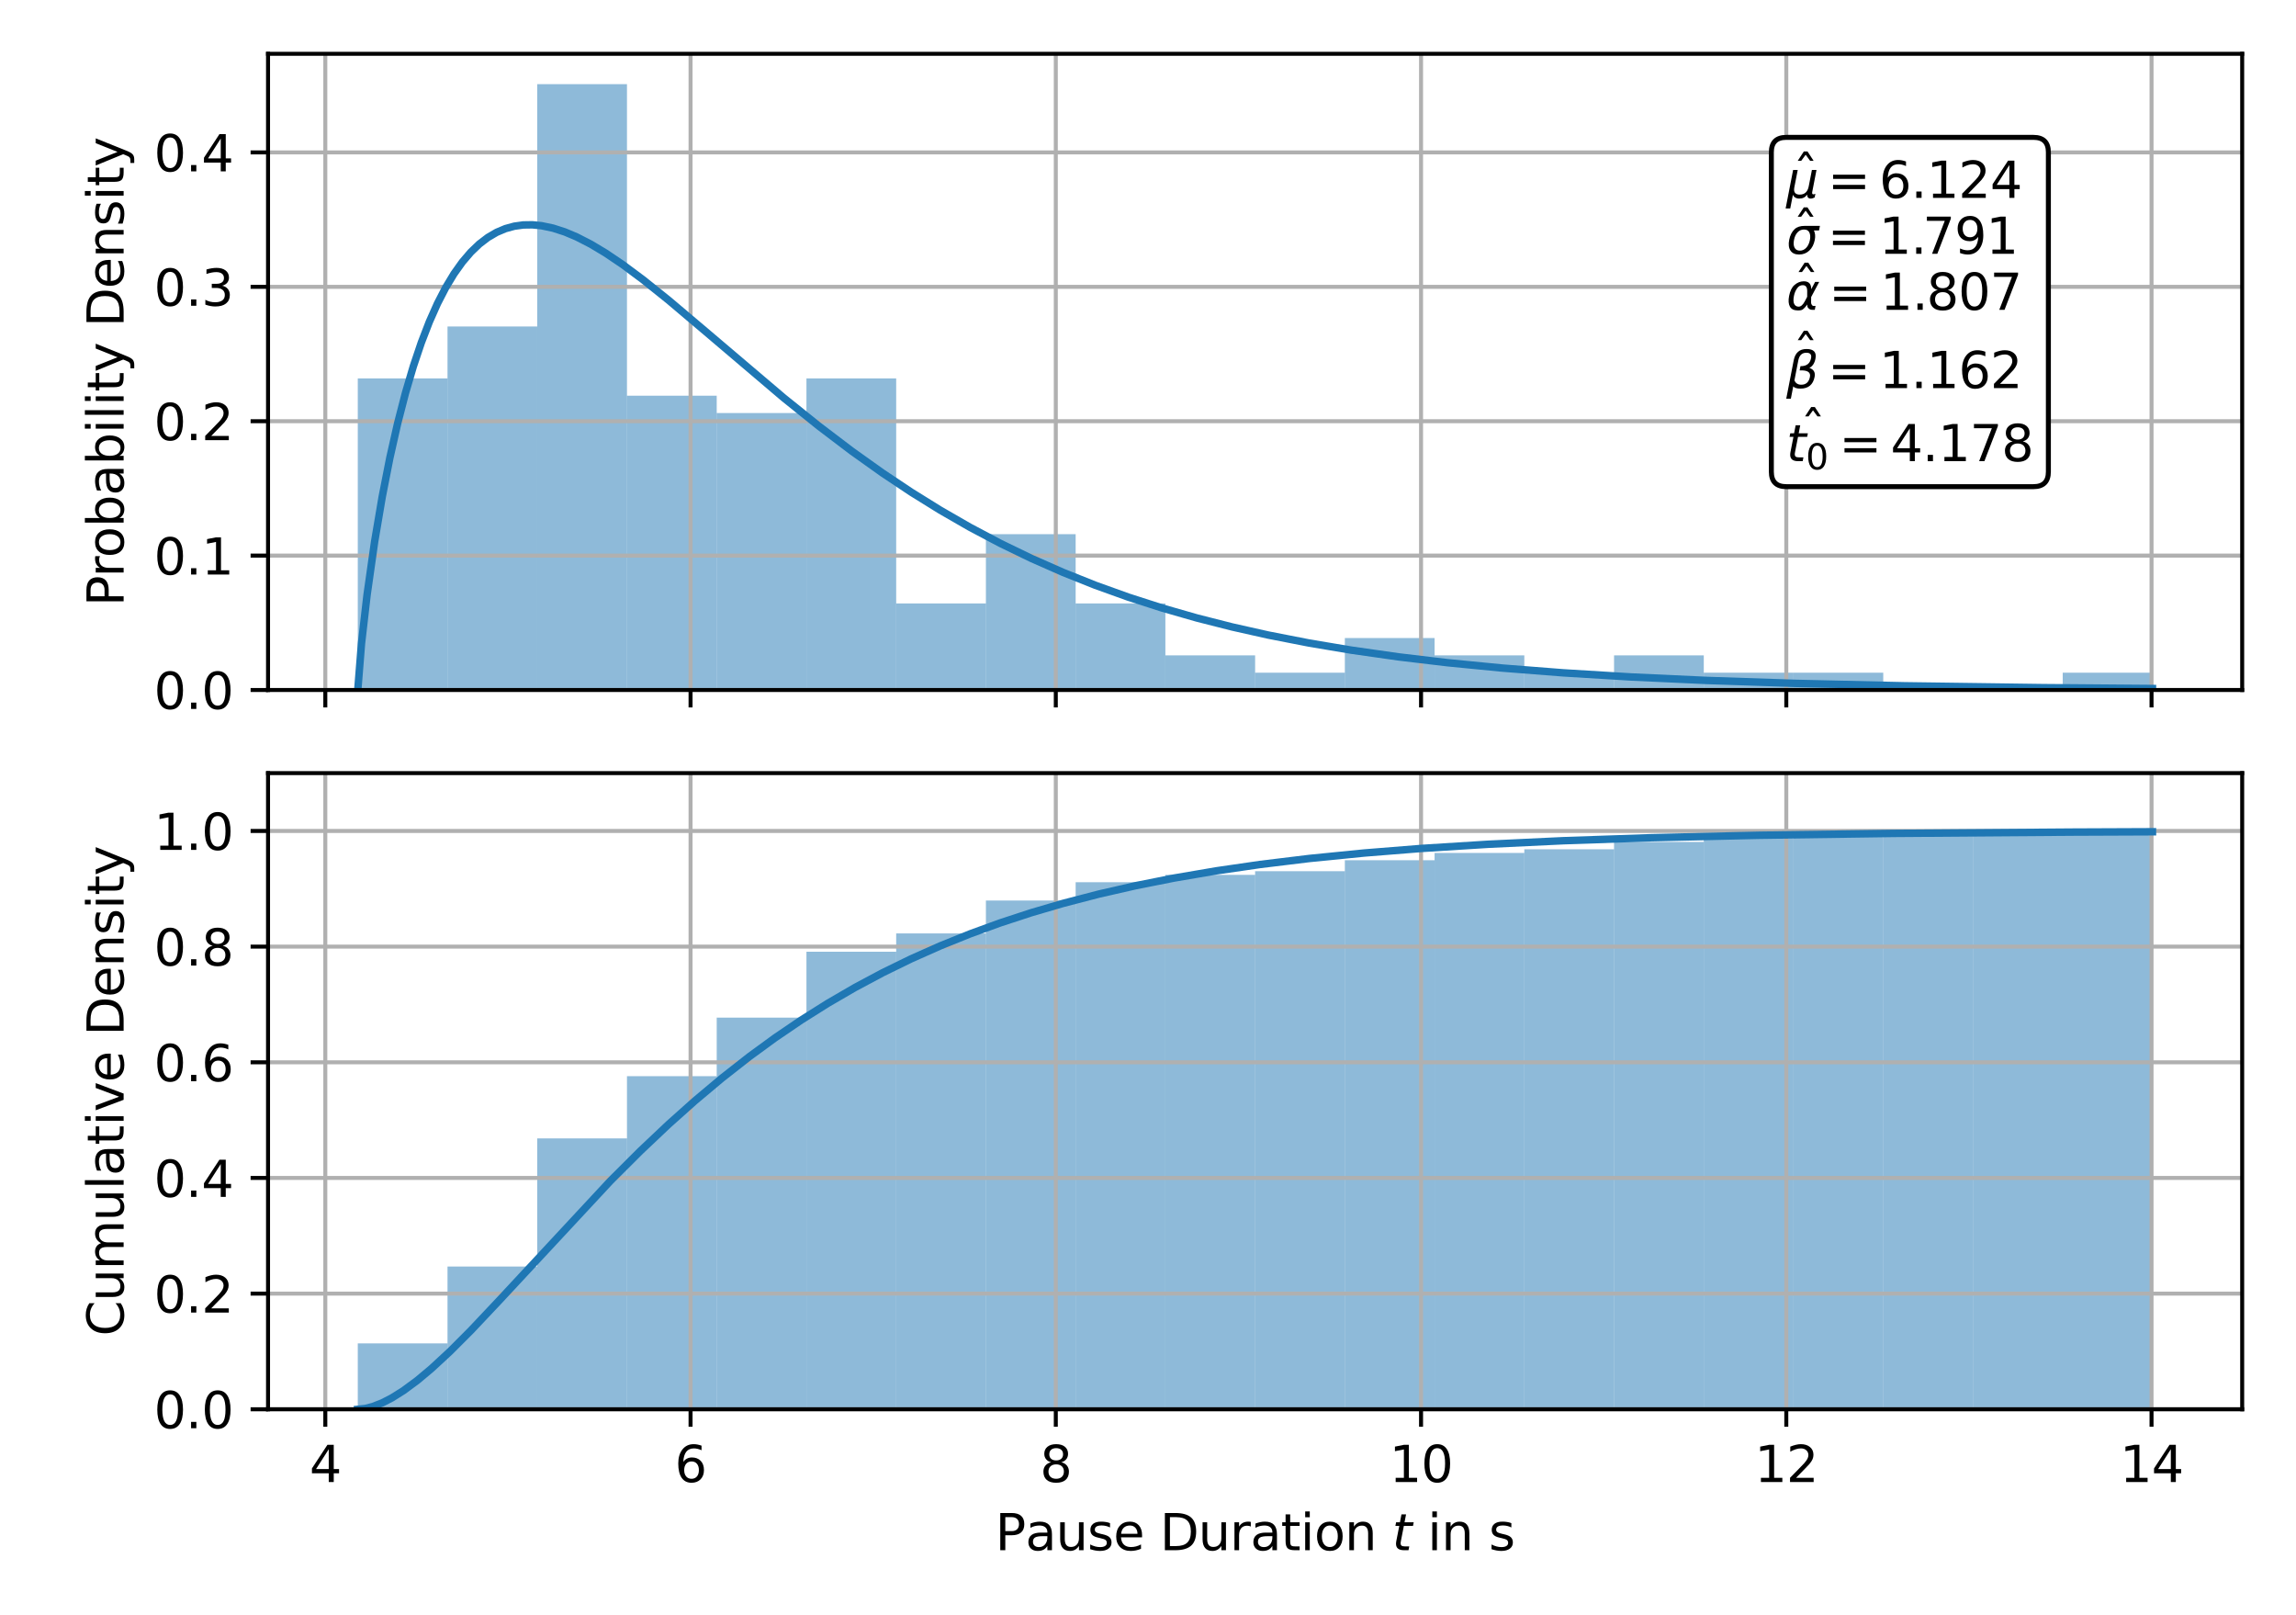<?xml version="1.0" encoding="utf-8" standalone="no"?>
<!DOCTYPE svg PUBLIC "-//W3C//DTD SVG 1.1//EN"
  "http://www.w3.org/Graphics/SVG/1.1/DTD/svg11.dtd">
<svg xmlns:xlink="http://www.w3.org/1999/xlink" width="460.8pt" height="324pt" viewBox="0 0 460.8 324" xmlns="http://www.w3.org/2000/svg" version="1.1">
 <defs>
  <style type="text/css">*{stroke-linejoin: round; stroke-linecap: butt}</style>
 </defs>
 <g id="figure_1">
  <g id="patch_1">
   <path d="M 0 324 
L 460.8 324 
L 460.8 0 
L 0 0 
z
" style="fill: #ffffff"/>
  </g>
  <g id="axes_1">
   <g id="patch_2">
    <path d="M 53.795 138.44 
L 450 138.44 
L 450 10.8 
L 53.795 10.8 
z
" style="fill: #ffffff"/>
   </g>
   <g id="patch_3">
    <path d="M 71.804 138.44 
L 89.814 138.44 
L 89.814 75.922 
L 71.804 75.922 
z
" clip-path="url(#p76b993c89a)" style="fill: #1f77b4; opacity: 0.5"/>
   </g>
   <g id="patch_4">
    <path d="M 89.814 138.44 
L 107.823 138.44 
L 107.823 65.503 
L 89.814 65.503 
z
" clip-path="url(#p76b993c89a)" style="fill: #1f77b4; opacity: 0.5"/>
   </g>
   <g id="patch_5">
    <path d="M 107.823 138.44 
L 125.832 138.44 
L 125.832 16.878 
L 107.823 16.878 
z
" clip-path="url(#p76b993c89a)" style="fill: #1f77b4; opacity: 0.5"/>
   </g>
   <g id="patch_6">
    <path d="M 125.832 138.44 
L 143.842 138.44 
L 143.842 79.396 
L 125.832 79.396 
z
" clip-path="url(#p76b993c89a)" style="fill: #1f77b4; opacity: 0.5"/>
   </g>
   <g id="patch_7">
    <path d="M 143.842 138.44 
L 161.851 138.44 
L 161.851 82.869 
L 143.842 82.869 
z
" clip-path="url(#p76b993c89a)" style="fill: #1f77b4; opacity: 0.5"/>
   </g>
   <g id="patch_8">
    <path d="M 161.851 138.44 
L 179.86 138.44 
L 179.86 75.922 
L 161.851 75.922 
z
" clip-path="url(#p76b993c89a)" style="fill: #1f77b4; opacity: 0.5"/>
   </g>
   <g id="patch_9">
    <path d="M 179.86 138.44 
L 197.87 138.44 
L 197.87 121.074 
L 179.86 121.074 
z
" clip-path="url(#p76b993c89a)" style="fill: #1f77b4; opacity: 0.5"/>
   </g>
   <g id="patch_10">
    <path d="M 197.87 138.44 
L 215.879 138.44 
L 215.879 107.181 
L 197.87 107.181 
z
" clip-path="url(#p76b993c89a)" style="fill: #1f77b4; opacity: 0.5"/>
   </g>
   <g id="patch_11">
    <path d="M 215.879 138.44 
L 233.888 138.44 
L 233.888 121.074 
L 215.879 121.074 
z
" clip-path="url(#p76b993c89a)" style="fill: #1f77b4; opacity: 0.5"/>
   </g>
   <g id="patch_12">
    <path d="M 233.888 138.44 
L 251.898 138.44 
L 251.898 131.494 
L 233.888 131.494 
z
" clip-path="url(#p76b993c89a)" style="fill: #1f77b4; opacity: 0.5"/>
   </g>
   <g id="patch_13">
    <path d="M 251.898 138.44 
L 269.907 138.44 
L 269.907 134.967 
L 251.898 134.967 
z
" clip-path="url(#p76b993c89a)" style="fill: #1f77b4; opacity: 0.5"/>
   </g>
   <g id="patch_14">
    <path d="M 269.907 138.44 
L 287.916 138.44 
L 287.916 128.02 
L 269.907 128.02 
z
" clip-path="url(#p76b993c89a)" style="fill: #1f77b4; opacity: 0.5"/>
   </g>
   <g id="patch_15">
    <path d="M 287.916 138.44 
L 305.925 138.44 
L 305.925 131.494 
L 287.916 131.494 
z
" clip-path="url(#p76b993c89a)" style="fill: #1f77b4; opacity: 0.5"/>
   </g>
   <g id="patch_16">
    <path d="M 305.925 138.44 
L 323.935 138.44 
L 323.935 134.967 
L 305.925 134.967 
z
" clip-path="url(#p76b993c89a)" style="fill: #1f77b4; opacity: 0.5"/>
   </g>
   <g id="patch_17">
    <path d="M 323.935 138.44 
L 341.944 138.44 
L 341.944 131.494 
L 323.935 131.494 
z
" clip-path="url(#p76b993c89a)" style="fill: #1f77b4; opacity: 0.5"/>
   </g>
   <g id="patch_18">
    <path d="M 341.944 138.44 
L 359.953 138.44 
L 359.953 134.967 
L 341.944 134.967 
z
" clip-path="url(#p76b993c89a)" style="fill: #1f77b4; opacity: 0.5"/>
   </g>
   <g id="patch_19">
    <path d="M 359.953 138.44 
L 377.963 138.44 
L 377.963 134.967 
L 359.953 134.967 
z
" clip-path="url(#p76b993c89a)" style="fill: #1f77b4; opacity: 0.5"/>
   </g>
   <g id="patch_20">
    <path d="M 377.963 138.44 
L 395.972 138.44 
L 395.972 138.44 
L 377.963 138.44 
z
" clip-path="url(#p76b993c89a)" style="fill: #1f77b4; opacity: 0.5"/>
   </g>
   <g id="patch_21">
    <path d="M 395.972 138.44 
L 413.981 138.44 
L 413.981 138.44 
L 395.972 138.44 
z
" clip-path="url(#p76b993c89a)" style="fill: #1f77b4; opacity: 0.5"/>
   </g>
   <g id="patch_22">
    <path d="M 413.981 138.44 
L 431.991 138.44 
L 431.991 134.967 
L 413.981 134.967 
z
" clip-path="url(#p76b993c89a)" style="fill: #1f77b4; opacity: 0.5"/>
   </g>
   <g id="matplotlib.axis_1">
    <g id="xtick_1">
     <g id="line2d_1">
      <path d="M 65.288 138.44 
L 65.288 10.8 
" clip-path="url(#p76b993c89a)" style="fill: none; stroke: #b0b0b0; stroke-width: 0.8; stroke-linecap: square"/>
     </g>
     <g id="line2d_2">
      <defs>
       <path id="m9fe6030c7b" d="M 0 0 
L 0 3.5 
" style="stroke: #000000; stroke-width: 0.8"/>
      </defs>
      <g>
       <use xlink:href="#m9fe6030c7b" x="65.288" y="138.44" style="stroke: #000000; stroke-width: 0.8"/>
      </g>
     </g>
    </g>
    <g id="xtick_2">
     <g id="line2d_3">
      <path d="M 138.592 138.44 
L 138.592 10.8 
" clip-path="url(#p76b993c89a)" style="fill: none; stroke: #b0b0b0; stroke-width: 0.8; stroke-linecap: square"/>
     </g>
     <g id="line2d_4">
      <g>
       <use xlink:href="#m9fe6030c7b" x="138.592" y="138.44" style="stroke: #000000; stroke-width: 0.8"/>
      </g>
     </g>
    </g>
    <g id="xtick_3">
     <g id="line2d_5">
      <path d="M 211.896 138.44 
L 211.896 10.8 
" clip-path="url(#p76b993c89a)" style="fill: none; stroke: #b0b0b0; stroke-width: 0.8; stroke-linecap: square"/>
     </g>
     <g id="line2d_6">
      <g>
       <use xlink:href="#m9fe6030c7b" x="211.896" y="138.44" style="stroke: #000000; stroke-width: 0.8"/>
      </g>
     </g>
    </g>
    <g id="xtick_4">
     <g id="line2d_7">
      <path d="M 285.2 138.44 
L 285.2 10.8 
" clip-path="url(#p76b993c89a)" style="fill: none; stroke: #b0b0b0; stroke-width: 0.8; stroke-linecap: square"/>
     </g>
     <g id="line2d_8">
      <g>
       <use xlink:href="#m9fe6030c7b" x="285.2" y="138.44" style="stroke: #000000; stroke-width: 0.8"/>
      </g>
     </g>
    </g>
    <g id="xtick_5">
     <g id="line2d_9">
      <path d="M 358.504 138.44 
L 358.504 10.8 
" clip-path="url(#p76b993c89a)" style="fill: none; stroke: #b0b0b0; stroke-width: 0.8; stroke-linecap: square"/>
     </g>
     <g id="line2d_10">
      <g>
       <use xlink:href="#m9fe6030c7b" x="358.504" y="138.44" style="stroke: #000000; stroke-width: 0.8"/>
      </g>
     </g>
    </g>
    <g id="xtick_6">
     <g id="line2d_11">
      <path d="M 431.807 138.44 
L 431.807 10.8 
" clip-path="url(#p76b993c89a)" style="fill: none; stroke: #b0b0b0; stroke-width: 0.8; stroke-linecap: square"/>
     </g>
     <g id="line2d_12">
      <g>
       <use xlink:href="#m9fe6030c7b" x="431.807" y="138.44" style="stroke: #000000; stroke-width: 0.8"/>
      </g>
     </g>
    </g>
   </g>
   <g id="matplotlib.axis_2">
    <g id="ytick_1">
     <g id="line2d_13">
      <path d="M 53.795 138.44 
L 450 138.44 
" clip-path="url(#p76b993c89a)" style="fill: none; stroke: #b0b0b0; stroke-width: 0.8; stroke-linecap: square"/>
     </g>
     <g id="line2d_14">
      <defs>
       <path id="mf089ca55d2" d="M 0 0 
L -3.5 0 
" style="stroke: #000000; stroke-width: 0.8"/>
      </defs>
      <g>
       <use xlink:href="#mf089ca55d2" x="53.795" y="138.44" style="stroke: #000000; stroke-width: 0.8"/>
      </g>
     </g>
     <g id="text_1">
      <!-- 0.0 -->
      <g transform="translate(30.892 142.239) scale(0.1 -0.1)">
       <defs>
        <path id="DejaVuSans-30" d="M 2034 4250 
Q 1547 4250 1301 3770 
Q 1056 3291 1056 2328 
Q 1056 1369 1301 889 
Q 1547 409 2034 409 
Q 2525 409 2770 889 
Q 3016 1369 3016 2328 
Q 3016 3291 2770 3770 
Q 2525 4250 2034 4250 
z
M 2034 4750 
Q 2819 4750 3233 4129 
Q 3647 3509 3647 2328 
Q 3647 1150 3233 529 
Q 2819 -91 2034 -91 
Q 1250 -91 836 529 
Q 422 1150 422 2328 
Q 422 3509 836 4129 
Q 1250 4750 2034 4750 
z
" transform="scale(0.016)"/>
        <path id="DejaVuSans-2e" d="M 684 794 
L 1344 794 
L 1344 0 
L 684 0 
L 684 794 
z
" transform="scale(0.016)"/>
       </defs>
       <use xlink:href="#DejaVuSans-30"/>
       <use xlink:href="#DejaVuSans-2e" x="63.623"/>
       <use xlink:href="#DejaVuSans-30" x="95.41"/>
      </g>
     </g>
    </g>
    <g id="ytick_2">
     <g id="line2d_15">
      <path d="M 53.795 111.476 
L 450 111.476 
" clip-path="url(#p76b993c89a)" style="fill: none; stroke: #b0b0b0; stroke-width: 0.8; stroke-linecap: square"/>
     </g>
     <g id="line2d_16">
      <g>
       <use xlink:href="#mf089ca55d2" x="53.795" y="111.476" style="stroke: #000000; stroke-width: 0.8"/>
      </g>
     </g>
     <g id="text_2">
      <!-- 0.1 -->
      <g transform="translate(30.892 115.275) scale(0.1 -0.1)">
       <defs>
        <path id="DejaVuSans-31" d="M 794 531 
L 1825 531 
L 1825 4091 
L 703 3866 
L 703 4441 
L 1819 4666 
L 2450 4666 
L 2450 531 
L 3481 531 
L 3481 0 
L 794 0 
L 794 531 
z
" transform="scale(0.016)"/>
       </defs>
       <use xlink:href="#DejaVuSans-30"/>
       <use xlink:href="#DejaVuSans-2e" x="63.623"/>
       <use xlink:href="#DejaVuSans-31" x="95.41"/>
      </g>
     </g>
    </g>
    <g id="ytick_3">
     <g id="line2d_17">
      <path d="M 53.795 84.512 
L 450 84.512 
" clip-path="url(#p76b993c89a)" style="fill: none; stroke: #b0b0b0; stroke-width: 0.8; stroke-linecap: square"/>
     </g>
     <g id="line2d_18">
      <g>
       <use xlink:href="#mf089ca55d2" x="53.795" y="84.512" style="stroke: #000000; stroke-width: 0.8"/>
      </g>
     </g>
     <g id="text_3">
      <!-- 0.2 -->
      <g transform="translate(30.892 88.311) scale(0.1 -0.1)">
       <defs>
        <path id="DejaVuSans-32" d="M 1228 531 
L 3431 531 
L 3431 0 
L 469 0 
L 469 531 
Q 828 903 1448 1529 
Q 2069 2156 2228 2338 
Q 2531 2678 2651 2914 
Q 2772 3150 2772 3378 
Q 2772 3750 2511 3984 
Q 2250 4219 1831 4219 
Q 1534 4219 1204 4116 
Q 875 4013 500 3803 
L 500 4441 
Q 881 4594 1212 4672 
Q 1544 4750 1819 4750 
Q 2544 4750 2975 4387 
Q 3406 4025 3406 3419 
Q 3406 3131 3298 2873 
Q 3191 2616 2906 2266 
Q 2828 2175 2409 1742 
Q 1991 1309 1228 531 
z
" transform="scale(0.016)"/>
       </defs>
       <use xlink:href="#DejaVuSans-30"/>
       <use xlink:href="#DejaVuSans-2e" x="63.623"/>
       <use xlink:href="#DejaVuSans-32" x="95.41"/>
      </g>
     </g>
    </g>
    <g id="ytick_4">
     <g id="line2d_19">
      <path d="M 53.795 57.547 
L 450 57.547 
" clip-path="url(#p76b993c89a)" style="fill: none; stroke: #b0b0b0; stroke-width: 0.8; stroke-linecap: square"/>
     </g>
     <g id="line2d_20">
      <g>
       <use xlink:href="#mf089ca55d2" x="53.795" y="57.547" style="stroke: #000000; stroke-width: 0.8"/>
      </g>
     </g>
     <g id="text_4">
      <!-- 0.3 -->
      <g transform="translate(30.892 61.347) scale(0.1 -0.1)">
       <defs>
        <path id="DejaVuSans-33" d="M 2597 2516 
Q 3050 2419 3304 2112 
Q 3559 1806 3559 1356 
Q 3559 666 3084 287 
Q 2609 -91 1734 -91 
Q 1441 -91 1130 -33 
Q 819 25 488 141 
L 488 750 
Q 750 597 1062 519 
Q 1375 441 1716 441 
Q 2309 441 2620 675 
Q 2931 909 2931 1356 
Q 2931 1769 2642 2001 
Q 2353 2234 1838 2234 
L 1294 2234 
L 1294 2753 
L 1863 2753 
Q 2328 2753 2575 2939 
Q 2822 3125 2822 3475 
Q 2822 3834 2567 4026 
Q 2313 4219 1838 4219 
Q 1578 4219 1281 4162 
Q 984 4106 628 3988 
L 628 4550 
Q 988 4650 1302 4700 
Q 1616 4750 1894 4750 
Q 2613 4750 3031 4423 
Q 3450 4097 3450 3541 
Q 3450 3153 3228 2886 
Q 3006 2619 2597 2516 
z
" transform="scale(0.016)"/>
       </defs>
       <use xlink:href="#DejaVuSans-30"/>
       <use xlink:href="#DejaVuSans-2e" x="63.623"/>
       <use xlink:href="#DejaVuSans-33" x="95.41"/>
      </g>
     </g>
    </g>
    <g id="ytick_5">
     <g id="line2d_21">
      <path d="M 53.795 30.583 
L 450 30.583 
" clip-path="url(#p76b993c89a)" style="fill: none; stroke: #b0b0b0; stroke-width: 0.8; stroke-linecap: square"/>
     </g>
     <g id="line2d_22">
      <g>
       <use xlink:href="#mf089ca55d2" x="53.795" y="30.583" style="stroke: #000000; stroke-width: 0.8"/>
      </g>
     </g>
     <g id="text_5">
      <!-- 0.4 -->
      <g transform="translate(30.892 34.382) scale(0.1 -0.1)">
       <defs>
        <path id="DejaVuSans-34" d="M 2419 4116 
L 825 1625 
L 2419 1625 
L 2419 4116 
z
M 2253 4666 
L 3047 4666 
L 3047 1625 
L 3713 1625 
L 3713 1100 
L 3047 1100 
L 3047 0 
L 2419 0 
L 2419 1100 
L 313 1100 
L 313 1709 
L 2253 4666 
z
" transform="scale(0.016)"/>
       </defs>
       <use xlink:href="#DejaVuSans-30"/>
       <use xlink:href="#DejaVuSans-2e" x="63.623"/>
       <use xlink:href="#DejaVuSans-34" x="95.41"/>
      </g>
     </g>
    </g>
    <g id="text_6">
     <!-- Probability Density -->
     <g transform="translate(24.812 121.647) rotate(-90) scale(0.1 -0.1)">
      <defs>
       <path id="DejaVuSans-50" d="M 1259 4147 
L 1259 2394 
L 2053 2394 
Q 2494 2394 2734 2622 
Q 2975 2850 2975 3272 
Q 2975 3691 2734 3919 
Q 2494 4147 2053 4147 
L 1259 4147 
z
M 628 4666 
L 2053 4666 
Q 2838 4666 3239 4311 
Q 3641 3956 3641 3272 
Q 3641 2581 3239 2228 
Q 2838 1875 2053 1875 
L 1259 1875 
L 1259 0 
L 628 0 
L 628 4666 
z
" transform="scale(0.016)"/>
       <path id="DejaVuSans-72" d="M 2631 2963 
Q 2534 3019 2420 3045 
Q 2306 3072 2169 3072 
Q 1681 3072 1420 2755 
Q 1159 2438 1159 1844 
L 1159 0 
L 581 0 
L 581 3500 
L 1159 3500 
L 1159 2956 
Q 1341 3275 1631 3429 
Q 1922 3584 2338 3584 
Q 2397 3584 2469 3576 
Q 2541 3569 2628 3553 
L 2631 2963 
z
" transform="scale(0.016)"/>
       <path id="DejaVuSans-6f" d="M 1959 3097 
Q 1497 3097 1228 2736 
Q 959 2375 959 1747 
Q 959 1119 1226 758 
Q 1494 397 1959 397 
Q 2419 397 2687 759 
Q 2956 1122 2956 1747 
Q 2956 2369 2687 2733 
Q 2419 3097 1959 3097 
z
M 1959 3584 
Q 2709 3584 3137 3096 
Q 3566 2609 3566 1747 
Q 3566 888 3137 398 
Q 2709 -91 1959 -91 
Q 1206 -91 779 398 
Q 353 888 353 1747 
Q 353 2609 779 3096 
Q 1206 3584 1959 3584 
z
" transform="scale(0.016)"/>
       <path id="DejaVuSans-62" d="M 3116 1747 
Q 3116 2381 2855 2742 
Q 2594 3103 2138 3103 
Q 1681 3103 1420 2742 
Q 1159 2381 1159 1747 
Q 1159 1113 1420 752 
Q 1681 391 2138 391 
Q 2594 391 2855 752 
Q 3116 1113 3116 1747 
z
M 1159 2969 
Q 1341 3281 1617 3432 
Q 1894 3584 2278 3584 
Q 2916 3584 3314 3078 
Q 3713 2572 3713 1747 
Q 3713 922 3314 415 
Q 2916 -91 2278 -91 
Q 1894 -91 1617 61 
Q 1341 213 1159 525 
L 1159 0 
L 581 0 
L 581 4863 
L 1159 4863 
L 1159 2969 
z
" transform="scale(0.016)"/>
       <path id="DejaVuSans-61" d="M 2194 1759 
Q 1497 1759 1228 1600 
Q 959 1441 959 1056 
Q 959 750 1161 570 
Q 1363 391 1709 391 
Q 2188 391 2477 730 
Q 2766 1069 2766 1631 
L 2766 1759 
L 2194 1759 
z
M 3341 1997 
L 3341 0 
L 2766 0 
L 2766 531 
Q 2569 213 2275 61 
Q 1981 -91 1556 -91 
Q 1019 -91 701 211 
Q 384 513 384 1019 
Q 384 1609 779 1909 
Q 1175 2209 1959 2209 
L 2766 2209 
L 2766 2266 
Q 2766 2663 2505 2880 
Q 2244 3097 1772 3097 
Q 1472 3097 1187 3025 
Q 903 2953 641 2809 
L 641 3341 
Q 956 3463 1253 3523 
Q 1550 3584 1831 3584 
Q 2591 3584 2966 3190 
Q 3341 2797 3341 1997 
z
" transform="scale(0.016)"/>
       <path id="DejaVuSans-69" d="M 603 3500 
L 1178 3500 
L 1178 0 
L 603 0 
L 603 3500 
z
M 603 4863 
L 1178 4863 
L 1178 4134 
L 603 4134 
L 603 4863 
z
" transform="scale(0.016)"/>
       <path id="DejaVuSans-6c" d="M 603 4863 
L 1178 4863 
L 1178 0 
L 603 0 
L 603 4863 
z
" transform="scale(0.016)"/>
       <path id="DejaVuSans-74" d="M 1172 4494 
L 1172 3500 
L 2356 3500 
L 2356 3053 
L 1172 3053 
L 1172 1153 
Q 1172 725 1289 603 
Q 1406 481 1766 481 
L 2356 481 
L 2356 0 
L 1766 0 
Q 1100 0 847 248 
Q 594 497 594 1153 
L 594 3053 
L 172 3053 
L 172 3500 
L 594 3500 
L 594 4494 
L 1172 4494 
z
" transform="scale(0.016)"/>
       <path id="DejaVuSans-79" d="M 2059 -325 
Q 1816 -950 1584 -1140 
Q 1353 -1331 966 -1331 
L 506 -1331 
L 506 -850 
L 844 -850 
Q 1081 -850 1212 -737 
Q 1344 -625 1503 -206 
L 1606 56 
L 191 3500 
L 800 3500 
L 1894 763 
L 2988 3500 
L 3597 3500 
L 2059 -325 
z
" transform="scale(0.016)"/>
       <path id="DejaVuSans-20" transform="scale(0.016)"/>
       <path id="DejaVuSans-44" d="M 1259 4147 
L 1259 519 
L 2022 519 
Q 2988 519 3436 956 
Q 3884 1394 3884 2338 
Q 3884 3275 3436 3711 
Q 2988 4147 2022 4147 
L 1259 4147 
z
M 628 4666 
L 1925 4666 
Q 3281 4666 3915 4102 
Q 4550 3538 4550 2338 
Q 4550 1131 3912 565 
Q 3275 0 1925 0 
L 628 0 
L 628 4666 
z
" transform="scale(0.016)"/>
       <path id="DejaVuSans-65" d="M 3597 1894 
L 3597 1613 
L 953 1613 
Q 991 1019 1311 708 
Q 1631 397 2203 397 
Q 2534 397 2845 478 
Q 3156 559 3463 722 
L 3463 178 
Q 3153 47 2828 -22 
Q 2503 -91 2169 -91 
Q 1331 -91 842 396 
Q 353 884 353 1716 
Q 353 2575 817 3079 
Q 1281 3584 2069 3584 
Q 2775 3584 3186 3129 
Q 3597 2675 3597 1894 
z
M 3022 2063 
Q 3016 2534 2758 2815 
Q 2500 3097 2075 3097 
Q 1594 3097 1305 2825 
Q 1016 2553 972 2059 
L 3022 2063 
z
" transform="scale(0.016)"/>
       <path id="DejaVuSans-6e" d="M 3513 2113 
L 3513 0 
L 2938 0 
L 2938 2094 
Q 2938 2591 2744 2837 
Q 2550 3084 2163 3084 
Q 1697 3084 1428 2787 
Q 1159 2491 1159 1978 
L 1159 0 
L 581 0 
L 581 3500 
L 1159 3500 
L 1159 2956 
Q 1366 3272 1645 3428 
Q 1925 3584 2291 3584 
Q 2894 3584 3203 3211 
Q 3513 2838 3513 2113 
z
" transform="scale(0.016)"/>
       <path id="DejaVuSans-73" d="M 2834 3397 
L 2834 2853 
Q 2591 2978 2328 3040 
Q 2066 3103 1784 3103 
Q 1356 3103 1142 2972 
Q 928 2841 928 2578 
Q 928 2378 1081 2264 
Q 1234 2150 1697 2047 
L 1894 2003 
Q 2506 1872 2764 1633 
Q 3022 1394 3022 966 
Q 3022 478 2636 193 
Q 2250 -91 1575 -91 
Q 1294 -91 989 -36 
Q 684 19 347 128 
L 347 722 
Q 666 556 975 473 
Q 1284 391 1588 391 
Q 1994 391 2212 530 
Q 2431 669 2431 922 
Q 2431 1156 2273 1281 
Q 2116 1406 1581 1522 
L 1381 1569 
Q 847 1681 609 1914 
Q 372 2147 372 2553 
Q 372 3047 722 3315 
Q 1072 3584 1716 3584 
Q 2034 3584 2315 3537 
Q 2597 3491 2834 3397 
z
" transform="scale(0.016)"/>
      </defs>
      <use xlink:href="#DejaVuSans-50"/>
      <use xlink:href="#DejaVuSans-72" x="58.553"/>
      <use xlink:href="#DejaVuSans-6f" x="97.416"/>
      <use xlink:href="#DejaVuSans-62" x="158.598"/>
      <use xlink:href="#DejaVuSans-61" x="222.074"/>
      <use xlink:href="#DejaVuSans-62" x="283.354"/>
      <use xlink:href="#DejaVuSans-69" x="346.83"/>
      <use xlink:href="#DejaVuSans-6c" x="374.613"/>
      <use xlink:href="#DejaVuSans-69" x="402.396"/>
      <use xlink:href="#DejaVuSans-74" x="430.18"/>
      <use xlink:href="#DejaVuSans-79" x="469.389"/>
      <use xlink:href="#DejaVuSans-20" x="528.568"/>
      <use xlink:href="#DejaVuSans-44" x="560.355"/>
      <use xlink:href="#DejaVuSans-65" x="637.357"/>
      <use xlink:href="#DejaVuSans-6e" x="698.881"/>
      <use xlink:href="#DejaVuSans-73" x="762.26"/>
      <use xlink:href="#DejaVuSans-69" x="814.359"/>
      <use xlink:href="#DejaVuSans-74" x="842.143"/>
      <use xlink:href="#DejaVuSans-79" x="881.352"/>
     </g>
    </g>
   </g>
   <g id="line2d_23">
    <path d="M 71.804 138.44 
L 72.549 129.101 
L 73.672 119.336 
L 75.182 108.698 
L 76.707 99.683 
L 78.246 91.845 
L 79.801 84.955 
L 81.371 78.871 
L 82.956 73.492 
L 84.557 68.74 
L 86.173 64.556 
L 87.805 60.887 
L 89.453 57.692 
L 91.117 54.932 
L 92.797 52.575 
L 94.494 50.59 
L 96.207 48.951 
L 97.936 47.632 
L 99.683 46.612 
L 101.447 45.868 
L 103.227 45.382 
L 105.026 45.134 
L 106.841 45.107 
L 108.675 45.285 
L 110.991 45.773 
L 113.337 46.528 
L 115.71 47.526 
L 118.597 49.007 
L 121.526 50.761 
L 124.997 53.103 
L 129.037 56.107 
L 134.199 60.244 
L 141.639 66.533 
L 157.297 79.834 
L 164.341 85.493 
L 170.979 90.533 
L 177.17 94.942 
L 182.872 98.74 
L 188.699 102.36 
L 194.654 105.786 
L 200.742 109.01 
L 206.963 112.025 
L 213.322 114.83 
L 219.82 117.424 
L 226.463 119.811 
L 233.251 121.997 
L 240.19 123.987 
L 247.281 125.79 
L 254.529 127.416 
L 262.77 129.027 
L 271.213 130.446 
L 280.74 131.803 
L 290.524 132.967 
L 301.499 134.04 
L 313.756 134.999 
L 327.394 135.829 
L 342.529 136.523 
L 360.36 137.113 
L 382.302 137.599 
L 410.074 137.97 
L 431.991 138.145 
L 431.991 138.145 
" clip-path="url(#p76b993c89a)" style="fill: none; stroke: #1f77b4; stroke-width: 1.5; stroke-linecap: square"/>
   </g>
   <g id="patch_23">
    <path d="M 53.795 138.44 
L 53.795 10.8 
" style="fill: none; stroke: #000000; stroke-width: 0.8; stroke-linejoin: miter; stroke-linecap: square"/>
   </g>
   <g id="patch_24">
    <path d="M 450 138.44 
L 450 10.8 
" style="fill: none; stroke: #000000; stroke-width: 0.8; stroke-linejoin: miter; stroke-linecap: square"/>
   </g>
   <g id="patch_25">
    <path d="M 53.795 138.44 
L 450 138.44 
" style="fill: none; stroke: #000000; stroke-width: 0.8; stroke-linejoin: miter; stroke-linecap: square"/>
   </g>
   <g id="patch_26">
    <path d="M 53.795 10.8 
L 450 10.8 
" style="fill: none; stroke: #000000; stroke-width: 0.8; stroke-linejoin: miter; stroke-linecap: square"/>
   </g>
   <g id="text_7">
    <g id="patch_27">
     <path d="M 358.504 97.643 
L 408.104 97.643 
Q 411.104 97.643 411.104 94.643 
L 411.104 30.563 
Q 411.104 27.563 408.104 27.563 
L 358.504 27.563 
Q 355.504 27.563 355.504 30.563 
L 355.504 94.643 
Q 355.504 97.643 358.504 97.643 
z
" style="fill: #ffffff; stroke: #000000; stroke-linejoin: miter"/>
    </g>
    <!-- $\hat{\mu} = 6.124$ -->
    <g transform="translate(358.504 39.783) scale(0.1 -0.1)">
     <defs>
      <path id="DejaVuSans-302" d="M -1831 5119 
L -1369 5119 
L -603 3944 
L -1038 3944 
L -1600 4709 
L -2163 3944 
L -2597 3944 
L -1831 5119 
z
M -1600 3584 
L -1600 3584 
z
" transform="scale(0.016)"/>
      <path id="DejaVuSans-Oblique-3bc" d="M -84 -1331 
L 856 3500 
L 1434 3500 
L 1009 1322 
Q 997 1256 987 1175 
Q 978 1094 978 1013 
Q 978 722 1161 565 
Q 1344 409 1684 409 
Q 2147 409 2431 671 
Q 2716 934 2816 1459 
L 3213 3500 
L 3788 3500 
L 3266 809 
Q 3253 750 3248 706 
Q 3244 663 3244 628 
Q 3244 531 3283 486 
Q 3322 441 3406 441 
Q 3438 441 3492 456 
Q 3547 472 3647 513 
L 3559 50 
Q 3422 -19 3297 -55 
Q 3172 -91 3053 -91 
Q 2847 -91 2730 40 
Q 2613 172 2613 403 
Q 2438 153 2195 31 
Q 1953 -91 1625 -91 
Q 1334 -91 1117 43 
Q 900 178 831 397 
L 494 -1331 
L -84 -1331 
z
" transform="scale(0.016)"/>
      <path id="DejaVuSans-3d" d="M 678 2906 
L 4684 2906 
L 4684 2381 
L 678 2381 
L 678 2906 
z
M 678 1631 
L 4684 1631 
L 4684 1100 
L 678 1100 
L 678 1631 
z
" transform="scale(0.016)"/>
      <path id="DejaVuSans-36" d="M 2113 2584 
Q 1688 2584 1439 2293 
Q 1191 2003 1191 1497 
Q 1191 994 1439 701 
Q 1688 409 2113 409 
Q 2538 409 2786 701 
Q 3034 994 3034 1497 
Q 3034 2003 2786 2293 
Q 2538 2584 2113 2584 
z
M 3366 4563 
L 3366 3988 
Q 3128 4100 2886 4159 
Q 2644 4219 2406 4219 
Q 1781 4219 1451 3797 
Q 1122 3375 1075 2522 
Q 1259 2794 1537 2939 
Q 1816 3084 2150 3084 
Q 2853 3084 3261 2657 
Q 3669 2231 3669 1497 
Q 3669 778 3244 343 
Q 2819 -91 2113 -91 
Q 1303 -91 875 529 
Q 447 1150 447 2328 
Q 447 3434 972 4092 
Q 1497 4750 2381 4750 
Q 2619 4750 2861 4703 
Q 3103 4656 3366 4563 
z
" transform="scale(0.016)"/>
     </defs>
     <use xlink:href="#DejaVuSans-302" transform="translate(64.484 12.016)"/>
     <use xlink:href="#DejaVuSans-Oblique-3bc" transform="translate(0 0.828)"/>
     <use xlink:href="#DejaVuSans-3d" transform="translate(83.105 0.828)"/>
     <use xlink:href="#DejaVuSans-36" transform="translate(186.377 0.828)"/>
     <use xlink:href="#DejaVuSans-2e" transform="translate(250 0.828)"/>
     <use xlink:href="#DejaVuSans-31" transform="translate(281.787 0.828)"/>
     <use xlink:href="#DejaVuSans-32" transform="translate(345.41 0.828)"/>
     <use xlink:href="#DejaVuSans-34" transform="translate(409.033 0.828)"/>
    </g>
    <!-- $\hat{\sigma} = 1.791$ -->
    <g transform="translate(358.504 51.001) scale(0.1 -0.1)">
     <defs>
      <path id="DejaVuSans-Oblique-3c3" d="M 2219 3044 
Q 1744 3044 1422 2700 
Q 1081 2341 969 1747 
Q 844 1119 1044 756 
Q 1241 397 1706 397 
Q 2166 397 2503 759 
Q 2844 1122 2966 1747 
Q 3075 2319 2881 2700 
Q 2700 3044 2219 3044 
z
M 2309 3503 
L 4219 3500 
L 4106 2925 
L 3463 2925 
Q 3706 2438 3575 1747 
Q 3406 888 2884 400 
Q 2359 -91 1609 -91 
Q 856 -91 525 400 
Q 194 888 363 1747 
Q 528 2609 1050 3097 
Q 1484 3503 2309 3503 
z
" transform="scale(0.016)"/>
      <path id="DejaVuSans-37" d="M 525 4666 
L 3525 4666 
L 3525 4397 
L 1831 0 
L 1172 0 
L 2766 4134 
L 525 4134 
L 525 4666 
z
" transform="scale(0.016)"/>
      <path id="DejaVuSans-39" d="M 703 97 
L 703 672 
Q 941 559 1184 500 
Q 1428 441 1663 441 
Q 2288 441 2617 861 
Q 2947 1281 2994 2138 
Q 2813 1869 2534 1725 
Q 2256 1581 1919 1581 
Q 1219 1581 811 2004 
Q 403 2428 403 3163 
Q 403 3881 828 4315 
Q 1253 4750 1959 4750 
Q 2769 4750 3195 4129 
Q 3622 3509 3622 2328 
Q 3622 1225 3098 567 
Q 2575 -91 1691 -91 
Q 1453 -91 1209 -44 
Q 966 3 703 97 
z
M 1959 2075 
Q 2384 2075 2632 2365 
Q 2881 2656 2881 3163 
Q 2881 3666 2632 3958 
Q 2384 4250 1959 4250 
Q 1534 4250 1286 3958 
Q 1038 3666 1038 3163 
Q 1038 2656 1286 2365 
Q 1534 2075 1959 2075 
z
" transform="scale(0.016)"/>
     </defs>
     <use xlink:href="#DejaVuSans-302" transform="translate(64.423 12.016)"/>
     <use xlink:href="#DejaVuSans-Oblique-3c3" transform="translate(0 0.781)"/>
     <use xlink:href="#DejaVuSans-3d" transform="translate(82.861 0.781)"/>
     <use xlink:href="#DejaVuSans-31" transform="translate(186.133 0.781)"/>
     <use xlink:href="#DejaVuSans-2e" transform="translate(249.756 0.781)"/>
     <use xlink:href="#DejaVuSans-37" transform="translate(273.793 0.781)"/>
     <use xlink:href="#DejaVuSans-39" transform="translate(337.416 0.781)"/>
     <use xlink:href="#DejaVuSans-31" transform="translate(401.039 0.781)"/>
    </g>
    <!-- $\hat{\alpha} = 1.807$ -->
    <g transform="translate(358.504 62.199) scale(0.1 -0.1)">
     <defs>
      <path id="DejaVuSans-Oblique-3b1" d="M 2619 1628 
L 2622 2350 
Q 2625 3088 2069 3091 
Q 1653 3094 1394 2747 
Q 1069 2319 959 1747 
Q 825 1059 994 731 
Q 1169 397 1547 397 
Q 1966 397 2319 1063 
L 2619 1628 
z
M 2166 3578 
Q 3141 3594 3128 2584 
Q 3128 2584 3616 3500 
L 4128 3500 
L 3119 1603 
L 3109 919 
Q 3109 766 3194 638 
Q 3291 488 3391 488 
L 3669 488 
L 3575 0 
L 3228 0 
Q 2934 0 2722 263 
Q 2622 394 2619 669 
Q 2416 334 2066 50 
Q 1900 -81 1453 -78 
Q 722 -72 456 397 
Q 184 884 353 1747 
Q 534 2675 1009 3097 
Q 1544 3569 2166 3578 
z
" transform="scale(0.016)"/>
      <path id="DejaVuSans-38" d="M 2034 2216 
Q 1584 2216 1326 1975 
Q 1069 1734 1069 1313 
Q 1069 891 1326 650 
Q 1584 409 2034 409 
Q 2484 409 2743 651 
Q 3003 894 3003 1313 
Q 3003 1734 2745 1975 
Q 2488 2216 2034 2216 
z
M 1403 2484 
Q 997 2584 770 2862 
Q 544 3141 544 3541 
Q 544 4100 942 4425 
Q 1341 4750 2034 4750 
Q 2731 4750 3128 4425 
Q 3525 4100 3525 3541 
Q 3525 3141 3298 2862 
Q 3072 2584 2669 2484 
Q 3125 2378 3379 2068 
Q 3634 1759 3634 1313 
Q 3634 634 3220 271 
Q 2806 -91 2034 -91 
Q 1263 -91 848 271 
Q 434 634 434 1313 
Q 434 1759 690 2068 
Q 947 2378 1403 2484 
z
M 1172 3481 
Q 1172 3119 1398 2916 
Q 1625 2713 2034 2713 
Q 2441 2713 2670 2916 
Q 2900 3119 2900 3481 
Q 2900 3844 2670 4047 
Q 2441 4250 2034 4250 
Q 1625 4250 1398 4047 
Q 1172 3844 1172 3481 
z
" transform="scale(0.016)"/>
     </defs>
     <use xlink:href="#DejaVuSans-302" transform="translate(66.058 13.016)"/>
     <use xlink:href="#DejaVuSans-Oblique-3b1" transform="translate(0 0.359)"/>
     <use xlink:href="#DejaVuSans-3d" transform="translate(85.4 0.359)"/>
     <use xlink:href="#DejaVuSans-31" transform="translate(188.672 0.359)"/>
     <use xlink:href="#DejaVuSans-2e" transform="translate(252.295 0.359)"/>
     <use xlink:href="#DejaVuSans-38" transform="translate(281.457 0.359)"/>
     <use xlink:href="#DejaVuSans-30" transform="translate(345.08 0.359)"/>
     <use xlink:href="#DejaVuSans-37" transform="translate(408.703 0.359)"/>
    </g>
    <!-- $\hat{\beta} = 1.162$ -->
    <g transform="translate(358.504 77.959) scale(0.1 -0.1)">
     <defs>
      <path id="DejaVuSans-Oblique-3b2" d="M 872 216 
L 572 -1331 
L -6 -1331 
L 928 3478 
Q 1206 4903 2538 4903 
Q 3888 4903 3659 3700 
Q 3503 2844 2894 2531 
Q 3713 2250 3553 1416 
Q 3272 -69 1759 -66 
Q 1097 -63 872 216 
z
M 1019 966 
Q 1259 422 1875 425 
Q 2775 425 2966 1406 
Q 3138 2288 1675 2219 
L 1778 2750 
Q 2909 2731 3106 3750 
Q 3241 4438 2509 4434 
Q 1691 4434 1503 3459 
L 1019 966 
z
" transform="scale(0.016)"/>
     </defs>
     <use xlink:href="#DejaVuSans-302" transform="translate(64.533 34.016)"/>
     <use xlink:href="#DejaVuSans-Oblique-3b2" transform="translate(0 0.906)"/>
     <use xlink:href="#DejaVuSans-3d" transform="translate(83.301 0.906)"/>
     <use xlink:href="#DejaVuSans-31" transform="translate(186.572 0.906)"/>
     <use xlink:href="#DejaVuSans-2e" transform="translate(250.195 0.906)"/>
     <use xlink:href="#DejaVuSans-31" transform="translate(281.982 0.906)"/>
     <use xlink:href="#DejaVuSans-36" transform="translate(345.605 0.906)"/>
     <use xlink:href="#DejaVuSans-32" transform="translate(409.229 0.906)"/>
    </g>
    <!-- $\hat{t_0} = 4.178$ -->
    <g transform="translate(358.504 92.563) scale(0.1 -0.1)">
     <defs>
      <path id="DejaVuSans-Oblique-74" d="M 2706 3500 
L 2619 3053 
L 1472 3053 
L 1100 1153 
Q 1081 1047 1072 975 
Q 1063 903 1063 863 
Q 1063 663 1183 572 
Q 1303 481 1569 481 
L 2150 481 
L 2053 0 
L 1503 0 
Q 991 0 739 200 
Q 488 400 488 806 
Q 488 878 497 964 
Q 506 1050 525 1153 
L 897 3053 
L 409 3053 
L 500 3500 
L 978 3500 
L 1172 4494 
L 1747 4494 
L 1556 3500 
L 2706 3500 
z
" transform="scale(0.016)"/>
     </defs>
     <use xlink:href="#DejaVuSans-302" transform="translate(79.198 27.016)"/>
     <use xlink:href="#DejaVuSans-Oblique-74" transform="translate(0 0.297)"/>
     <use xlink:href="#DejaVuSans-30" transform="translate(39.209 -16.109) scale(0.7)"/>
     <use xlink:href="#DejaVuSans-3d" transform="translate(105.962 0.297)"/>
     <use xlink:href="#DejaVuSans-34" transform="translate(209.233 0.297)"/>
     <use xlink:href="#DejaVuSans-2e" transform="translate(272.856 0.297)"/>
     <use xlink:href="#DejaVuSans-31" transform="translate(304.644 0.297)"/>
     <use xlink:href="#DejaVuSans-37" transform="translate(368.267 0.297)"/>
     <use xlink:href="#DejaVuSans-38" transform="translate(431.89 0.297)"/>
    </g>
   </g>
  </g>
  <g id="axes_2">
   <g id="patch_28">
    <path d="M 53.795 282.76 
L 450 282.76 
L 450 155.12 
L 53.795 155.12 
z
" style="fill: #ffffff"/>
   </g>
   <g id="patch_29">
    <path d="M 71.804 282.76 
L 89.814 282.76 
L 89.814 269.541 
L 71.804 269.541 
z
" clip-path="url(#p0bae8c8780)" style="fill: #1f77b4; opacity: 0.5"/>
   </g>
   <g id="patch_30">
    <path d="M 89.814 282.76 
L 107.823 282.76 
L 107.823 254.118 
L 89.814 254.118 
z
" clip-path="url(#p0bae8c8780)" style="fill: #1f77b4; opacity: 0.5"/>
   </g>
   <g id="patch_31">
    <path d="M 107.823 282.76 
L 125.832 282.76 
L 125.832 228.414 
L 107.823 228.414 
z
" clip-path="url(#p0bae8c8780)" style="fill: #1f77b4; opacity: 0.5"/>
   </g>
   <g id="patch_32">
    <path d="M 125.832 282.76 
L 143.842 282.76 
L 143.842 215.929 
L 125.832 215.929 
z
" clip-path="url(#p0bae8c8780)" style="fill: #1f77b4; opacity: 0.5"/>
   </g>
   <g id="patch_33">
    <path d="M 143.842 282.76 
L 161.851 282.76 
L 161.851 204.178 
L 143.842 204.178 
z
" clip-path="url(#p0bae8c8780)" style="fill: #1f77b4; opacity: 0.5"/>
   </g>
   <g id="patch_34">
    <path d="M 161.851 282.76 
L 179.86 282.76 
L 179.86 190.959 
L 161.851 190.959 
z
" clip-path="url(#p0bae8c8780)" style="fill: #1f77b4; opacity: 0.5"/>
   </g>
   <g id="patch_35">
    <path d="M 179.86 282.76 
L 197.87 282.76 
L 197.87 187.287 
L 179.86 187.287 
z
" clip-path="url(#p0bae8c8780)" style="fill: #1f77b4; opacity: 0.5"/>
   </g>
   <g id="patch_36">
    <path d="M 197.87 282.76 
L 215.879 282.76 
L 215.879 180.677 
L 197.87 180.677 
z
" clip-path="url(#p0bae8c8780)" style="fill: #1f77b4; opacity: 0.5"/>
   </g>
   <g id="patch_37">
    <path d="M 215.879 282.76 
L 233.888 282.76 
L 233.888 177.005 
L 215.879 177.005 
z
" clip-path="url(#p0bae8c8780)" style="fill: #1f77b4; opacity: 0.5"/>
   </g>
   <g id="patch_38">
    <path d="M 233.888 282.76 
L 251.898 282.76 
L 251.898 175.537 
L 233.888 175.537 
z
" clip-path="url(#p0bae8c8780)" style="fill: #1f77b4; opacity: 0.5"/>
   </g>
   <g id="patch_39">
    <path d="M 251.898 282.76 
L 269.907 282.76 
L 269.907 174.802 
L 251.898 174.802 
z
" clip-path="url(#p0bae8c8780)" style="fill: #1f77b4; opacity: 0.5"/>
   </g>
   <g id="patch_40">
    <path d="M 269.907 282.76 
L 287.916 282.76 
L 287.916 172.599 
L 269.907 172.599 
z
" clip-path="url(#p0bae8c8780)" style="fill: #1f77b4; opacity: 0.5"/>
   </g>
   <g id="patch_41">
    <path d="M 287.916 282.76 
L 305.925 282.76 
L 305.925 171.13 
L 287.916 171.13 
z
" clip-path="url(#p0bae8c8780)" style="fill: #1f77b4; opacity: 0.5"/>
   </g>
   <g id="patch_42">
    <path d="M 305.925 282.76 
L 323.935 282.76 
L 323.935 170.396 
L 305.925 170.396 
z
" clip-path="url(#p0bae8c8780)" style="fill: #1f77b4; opacity: 0.5"/>
   </g>
   <g id="patch_43">
    <path d="M 323.935 282.76 
L 341.944 282.76 
L 341.944 168.927 
L 323.935 168.927 
z
" clip-path="url(#p0bae8c8780)" style="fill: #1f77b4; opacity: 0.5"/>
   </g>
   <g id="patch_44">
    <path d="M 341.944 282.76 
L 359.953 282.76 
L 359.953 168.192 
L 341.944 168.192 
z
" clip-path="url(#p0bae8c8780)" style="fill: #1f77b4; opacity: 0.5"/>
   </g>
   <g id="patch_45">
    <path d="M 359.953 282.76 
L 377.963 282.76 
L 377.963 167.458 
L 359.953 167.458 
z
" clip-path="url(#p0bae8c8780)" style="fill: #1f77b4; opacity: 0.5"/>
   </g>
   <g id="patch_46">
    <path d="M 377.963 282.76 
L 395.972 282.76 
L 395.972 167.458 
L 377.963 167.458 
z
" clip-path="url(#p0bae8c8780)" style="fill: #1f77b4; opacity: 0.5"/>
   </g>
   <g id="patch_47">
    <path d="M 395.972 282.76 
L 413.981 282.76 
L 413.981 167.458 
L 395.972 167.458 
z
" clip-path="url(#p0bae8c8780)" style="fill: #1f77b4; opacity: 0.5"/>
   </g>
   <g id="patch_48">
    <path d="M 413.981 282.76 
L 431.991 282.76 
L 431.991 166.724 
L 413.981 166.724 
z
" clip-path="url(#p0bae8c8780)" style="fill: #1f77b4; opacity: 0.5"/>
   </g>
   <g id="matplotlib.axis_3">
    <g id="xtick_7">
     <g id="line2d_24">
      <path d="M 65.288 282.76 
L 65.288 155.12 
" clip-path="url(#p0bae8c8780)" style="fill: none; stroke: #b0b0b0; stroke-width: 0.8; stroke-linecap: square"/>
     </g>
     <g id="line2d_25">
      <g>
       <use xlink:href="#m9fe6030c7b" x="65.288" y="282.76" style="stroke: #000000; stroke-width: 0.8"/>
      </g>
     </g>
     <g id="text_8">
      <!-- 4 -->
      <g transform="translate(62.107 297.358) scale(0.1 -0.1)">
       <use xlink:href="#DejaVuSans-34"/>
      </g>
     </g>
    </g>
    <g id="xtick_8">
     <g id="line2d_26">
      <path d="M 138.592 282.76 
L 138.592 155.12 
" clip-path="url(#p0bae8c8780)" style="fill: none; stroke: #b0b0b0; stroke-width: 0.8; stroke-linecap: square"/>
     </g>
     <g id="line2d_27">
      <g>
       <use xlink:href="#m9fe6030c7b" x="138.592" y="282.76" style="stroke: #000000; stroke-width: 0.8"/>
      </g>
     </g>
     <g id="text_9">
      <!-- 6 -->
      <g transform="translate(135.411 297.358) scale(0.1 -0.1)">
       <use xlink:href="#DejaVuSans-36"/>
      </g>
     </g>
    </g>
    <g id="xtick_9">
     <g id="line2d_28">
      <path d="M 211.896 282.76 
L 211.896 155.12 
" clip-path="url(#p0bae8c8780)" style="fill: none; stroke: #b0b0b0; stroke-width: 0.8; stroke-linecap: square"/>
     </g>
     <g id="line2d_29">
      <g>
       <use xlink:href="#m9fe6030c7b" x="211.896" y="282.76" style="stroke: #000000; stroke-width: 0.8"/>
      </g>
     </g>
     <g id="text_10">
      <!-- 8 -->
      <g transform="translate(208.715 297.358) scale(0.1 -0.1)">
       <use xlink:href="#DejaVuSans-38"/>
      </g>
     </g>
    </g>
    <g id="xtick_10">
     <g id="line2d_30">
      <path d="M 285.2 282.76 
L 285.2 155.12 
" clip-path="url(#p0bae8c8780)" style="fill: none; stroke: #b0b0b0; stroke-width: 0.8; stroke-linecap: square"/>
     </g>
     <g id="line2d_31">
      <g>
       <use xlink:href="#m9fe6030c7b" x="285.2" y="282.76" style="stroke: #000000; stroke-width: 0.8"/>
      </g>
     </g>
     <g id="text_11">
      <!-- 10 -->
      <g transform="translate(278.837 297.358) scale(0.1 -0.1)">
       <use xlink:href="#DejaVuSans-31"/>
       <use xlink:href="#DejaVuSans-30" x="63.623"/>
      </g>
     </g>
    </g>
    <g id="xtick_11">
     <g id="line2d_32">
      <path d="M 358.504 282.76 
L 358.504 155.12 
" clip-path="url(#p0bae8c8780)" style="fill: none; stroke: #b0b0b0; stroke-width: 0.8; stroke-linecap: square"/>
     </g>
     <g id="line2d_33">
      <g>
       <use xlink:href="#m9fe6030c7b" x="358.504" y="282.76" style="stroke: #000000; stroke-width: 0.8"/>
      </g>
     </g>
     <g id="text_12">
      <!-- 12 -->
      <g transform="translate(352.141 297.358) scale(0.1 -0.1)">
       <use xlink:href="#DejaVuSans-31"/>
       <use xlink:href="#DejaVuSans-32" x="63.623"/>
      </g>
     </g>
    </g>
    <g id="xtick_12">
     <g id="line2d_34">
      <path d="M 431.807 282.76 
L 431.807 155.12 
" clip-path="url(#p0bae8c8780)" style="fill: none; stroke: #b0b0b0; stroke-width: 0.8; stroke-linecap: square"/>
     </g>
     <g id="line2d_35">
      <g>
       <use xlink:href="#m9fe6030c7b" x="431.807" y="282.76" style="stroke: #000000; stroke-width: 0.8"/>
      </g>
     </g>
     <g id="text_13">
      <!-- 14 -->
      <g transform="translate(425.445 297.358) scale(0.1 -0.1)">
       <use xlink:href="#DejaVuSans-31"/>
       <use xlink:href="#DejaVuSans-34" x="63.623"/>
      </g>
     </g>
    </g>
    <g id="text_14">
     <!-- Pause Duration $t$ in s -->
     <g transform="translate(199.748 311.037) scale(0.1 -0.1)">
      <defs>
       <path id="DejaVuSans-75" d="M 544 1381 
L 544 3500 
L 1119 3500 
L 1119 1403 
Q 1119 906 1312 657 
Q 1506 409 1894 409 
Q 2359 409 2629 706 
Q 2900 1003 2900 1516 
L 2900 3500 
L 3475 3500 
L 3475 0 
L 2900 0 
L 2900 538 
Q 2691 219 2414 64 
Q 2138 -91 1772 -91 
Q 1169 -91 856 284 
Q 544 659 544 1381 
z
M 1991 3584 
L 1991 3584 
z
" transform="scale(0.016)"/>
      </defs>
      <use xlink:href="#DejaVuSans-50" transform="translate(0 0.016)"/>
      <use xlink:href="#DejaVuSans-61" transform="translate(60.303 0.016)"/>
      <use xlink:href="#DejaVuSans-75" transform="translate(121.582 0.016)"/>
      <use xlink:href="#DejaVuSans-73" transform="translate(184.961 0.016)"/>
      <use xlink:href="#DejaVuSans-65" transform="translate(237.061 0.016)"/>
      <use xlink:href="#DejaVuSans-20" transform="translate(298.584 0.016)"/>
      <use xlink:href="#DejaVuSans-44" transform="translate(330.371 0.016)"/>
      <use xlink:href="#DejaVuSans-75" transform="translate(407.373 0.016)"/>
      <use xlink:href="#DejaVuSans-72" transform="translate(470.752 0.016)"/>
      <use xlink:href="#DejaVuSans-61" transform="translate(511.865 0.016)"/>
      <use xlink:href="#DejaVuSans-74" transform="translate(573.145 0.016)"/>
      <use xlink:href="#DejaVuSans-69" transform="translate(612.354 0.016)"/>
      <use xlink:href="#DejaVuSans-6f" transform="translate(640.137 0.016)"/>
      <use xlink:href="#DejaVuSans-6e" transform="translate(701.318 0.016)"/>
      <use xlink:href="#DejaVuSans-20" transform="translate(764.697 0.016)"/>
      <use xlink:href="#DejaVuSans-Oblique-74" transform="translate(796.484 0.016)"/>
      <use xlink:href="#DejaVuSans-20" transform="translate(835.693 0.016)"/>
      <use xlink:href="#DejaVuSans-69" transform="translate(867.48 0.016)"/>
      <use xlink:href="#DejaVuSans-6e" transform="translate(895.264 0.016)"/>
      <use xlink:href="#DejaVuSans-20" transform="translate(958.643 0.016)"/>
      <use xlink:href="#DejaVuSans-73" transform="translate(990.43 0.016)"/>
     </g>
    </g>
   </g>
   <g id="matplotlib.axis_4">
    <g id="ytick_6">
     <g id="line2d_36">
      <path d="M 53.795 282.76 
L 450 282.76 
" clip-path="url(#p0bae8c8780)" style="fill: none; stroke: #b0b0b0; stroke-width: 0.8; stroke-linecap: square"/>
     </g>
     <g id="line2d_37">
      <g>
       <use xlink:href="#mf089ca55d2" x="53.795" y="282.76" style="stroke: #000000; stroke-width: 0.8"/>
      </g>
     </g>
     <g id="text_15">
      <!-- 0.0 -->
      <g transform="translate(30.892 286.559) scale(0.1 -0.1)">
       <use xlink:href="#DejaVuSans-30"/>
       <use xlink:href="#DejaVuSans-2e" x="63.623"/>
       <use xlink:href="#DejaVuSans-30" x="95.41"/>
      </g>
     </g>
    </g>
    <g id="ytick_7">
     <g id="line2d_38">
      <path d="M 53.795 259.553 
L 450 259.553 
" clip-path="url(#p0bae8c8780)" style="fill: none; stroke: #b0b0b0; stroke-width: 0.8; stroke-linecap: square"/>
     </g>
     <g id="line2d_39">
      <g>
       <use xlink:href="#mf089ca55d2" x="53.795" y="259.553" style="stroke: #000000; stroke-width: 0.8"/>
      </g>
     </g>
     <g id="text_16">
      <!-- 0.2 -->
      <g transform="translate(30.892 263.352) scale(0.1 -0.1)">
       <use xlink:href="#DejaVuSans-30"/>
       <use xlink:href="#DejaVuSans-2e" x="63.623"/>
       <use xlink:href="#DejaVuSans-32" x="95.41"/>
      </g>
     </g>
    </g>
    <g id="ytick_8">
     <g id="line2d_40">
      <path d="M 53.795 236.345 
L 450 236.345 
" clip-path="url(#p0bae8c8780)" style="fill: none; stroke: #b0b0b0; stroke-width: 0.8; stroke-linecap: square"/>
     </g>
     <g id="line2d_41">
      <g>
       <use xlink:href="#mf089ca55d2" x="53.795" y="236.345" style="stroke: #000000; stroke-width: 0.8"/>
      </g>
     </g>
     <g id="text_17">
      <!-- 0.4 -->
      <g transform="translate(30.892 240.145) scale(0.1 -0.1)">
       <use xlink:href="#DejaVuSans-30"/>
       <use xlink:href="#DejaVuSans-2e" x="63.623"/>
       <use xlink:href="#DejaVuSans-34" x="95.41"/>
      </g>
     </g>
    </g>
    <g id="ytick_9">
     <g id="line2d_42">
      <path d="M 53.795 213.138 
L 450 213.138 
" clip-path="url(#p0bae8c8780)" style="fill: none; stroke: #b0b0b0; stroke-width: 0.8; stroke-linecap: square"/>
     </g>
     <g id="line2d_43">
      <g>
       <use xlink:href="#mf089ca55d2" x="53.795" y="213.138" style="stroke: #000000; stroke-width: 0.8"/>
      </g>
     </g>
     <g id="text_18">
      <!-- 0.6 -->
      <g transform="translate(30.892 216.937) scale(0.1 -0.1)">
       <use xlink:href="#DejaVuSans-30"/>
       <use xlink:href="#DejaVuSans-2e" x="63.623"/>
       <use xlink:href="#DejaVuSans-36" x="95.41"/>
      </g>
     </g>
    </g>
    <g id="ytick_10">
     <g id="line2d_44">
      <path d="M 53.795 189.931 
L 450 189.931 
" clip-path="url(#p0bae8c8780)" style="fill: none; stroke: #b0b0b0; stroke-width: 0.8; stroke-linecap: square"/>
     </g>
     <g id="line2d_45">
      <g>
       <use xlink:href="#mf089ca55d2" x="53.795" y="189.931" style="stroke: #000000; stroke-width: 0.8"/>
      </g>
     </g>
     <g id="text_19">
      <!-- 0.8 -->
      <g transform="translate(30.892 193.73) scale(0.1 -0.1)">
       <use xlink:href="#DejaVuSans-30"/>
       <use xlink:href="#DejaVuSans-2e" x="63.623"/>
       <use xlink:href="#DejaVuSans-38" x="95.41"/>
      </g>
     </g>
    </g>
    <g id="ytick_11">
     <g id="line2d_46">
      <path d="M 53.795 166.724 
L 450 166.724 
" clip-path="url(#p0bae8c8780)" style="fill: none; stroke: #b0b0b0; stroke-width: 0.8; stroke-linecap: square"/>
     </g>
     <g id="line2d_47">
      <g>
       <use xlink:href="#mf089ca55d2" x="53.795" y="166.724" style="stroke: #000000; stroke-width: 0.8"/>
      </g>
     </g>
     <g id="text_20">
      <!-- 1.0 -->
      <g transform="translate(30.892 170.523) scale(0.1 -0.1)">
       <use xlink:href="#DejaVuSans-31"/>
       <use xlink:href="#DejaVuSans-2e" x="63.623"/>
       <use xlink:href="#DejaVuSans-30" x="95.41"/>
      </g>
     </g>
    </g>
    <g id="text_21">
     <!-- Cumulative Density -->
     <g transform="translate(24.812 268.075) rotate(-90) scale(0.1 -0.1)">
      <defs>
       <path id="DejaVuSans-43" d="M 4122 4306 
L 4122 3641 
Q 3803 3938 3442 4084 
Q 3081 4231 2675 4231 
Q 1875 4231 1450 3742 
Q 1025 3253 1025 2328 
Q 1025 1406 1450 917 
Q 1875 428 2675 428 
Q 3081 428 3442 575 
Q 3803 722 4122 1019 
L 4122 359 
Q 3791 134 3420 21 
Q 3050 -91 2638 -91 
Q 1578 -91 968 557 
Q 359 1206 359 2328 
Q 359 3453 968 4101 
Q 1578 4750 2638 4750 
Q 3056 4750 3426 4639 
Q 3797 4528 4122 4306 
z
" transform="scale(0.016)"/>
       <path id="DejaVuSans-6d" d="M 3328 2828 
Q 3544 3216 3844 3400 
Q 4144 3584 4550 3584 
Q 5097 3584 5394 3201 
Q 5691 2819 5691 2113 
L 5691 0 
L 5113 0 
L 5113 2094 
Q 5113 2597 4934 2840 
Q 4756 3084 4391 3084 
Q 3944 3084 3684 2787 
Q 3425 2491 3425 1978 
L 3425 0 
L 2847 0 
L 2847 2094 
Q 2847 2600 2669 2842 
Q 2491 3084 2119 3084 
Q 1678 3084 1418 2786 
Q 1159 2488 1159 1978 
L 1159 0 
L 581 0 
L 581 3500 
L 1159 3500 
L 1159 2956 
Q 1356 3278 1631 3431 
Q 1906 3584 2284 3584 
Q 2666 3584 2933 3390 
Q 3200 3197 3328 2828 
z
" transform="scale(0.016)"/>
       <path id="DejaVuSans-76" d="M 191 3500 
L 800 3500 
L 1894 563 
L 2988 3500 
L 3597 3500 
L 2284 0 
L 1503 0 
L 191 3500 
z
" transform="scale(0.016)"/>
      </defs>
      <use xlink:href="#DejaVuSans-43"/>
      <use xlink:href="#DejaVuSans-75" x="69.824"/>
      <use xlink:href="#DejaVuSans-6d" x="133.203"/>
      <use xlink:href="#DejaVuSans-75" x="230.615"/>
      <use xlink:href="#DejaVuSans-6c" x="293.994"/>
      <use xlink:href="#DejaVuSans-61" x="321.777"/>
      <use xlink:href="#DejaVuSans-74" x="383.057"/>
      <use xlink:href="#DejaVuSans-69" x="422.266"/>
      <use xlink:href="#DejaVuSans-76" x="450.049"/>
      <use xlink:href="#DejaVuSans-65" x="509.229"/>
      <use xlink:href="#DejaVuSans-20" x="570.752"/>
      <use xlink:href="#DejaVuSans-44" x="602.539"/>
      <use xlink:href="#DejaVuSans-65" x="679.541"/>
      <use xlink:href="#DejaVuSans-6e" x="741.064"/>
      <use xlink:href="#DejaVuSans-73" x="804.443"/>
      <use xlink:href="#DejaVuSans-69" x="856.543"/>
      <use xlink:href="#DejaVuSans-74" x="884.326"/>
      <use xlink:href="#DejaVuSans-79" x="923.535"/>
     </g>
    </g>
   </g>
   <g id="line2d_48">
    <path d="M 71.804 282.76 
L 73.296 282.602 
L 74.803 282.215 
L 76.707 281.473 
L 78.634 280.484 
L 80.977 279.014 
L 83.755 276.962 
L 86.58 274.597 
L 90.283 271.175 
L 94.494 266.961 
L 100.122 260.998 
L 122.512 236.925 
L 128.528 230.925 
L 134.199 225.566 
L 139.487 220.848 
L 144.905 216.304 
L 150.456 211.956 
L 155.568 208.224 
L 160.793 204.673 
L 166.134 201.309 
L 171.592 198.138 
L 177.17 195.16 
L 182.872 192.377 
L 188.699 189.786 
L 194.654 187.385 
L 200.742 185.168 
L 206.963 183.13 
L 213.322 181.264 
L 220.551 179.384 
L 227.958 177.696 
L 235.547 176.189 
L 244.11 174.725 
L 252.905 173.447 
L 262.77 172.247 
L 273.786 171.15 
L 285.155 170.24 
L 298.726 169.39 
L 313.756 168.681 
L 331.376 168.082 
L 352.929 167.59 
L 380.059 167.212 
L 416.067 166.951 
L 431.991 166.885 
L 431.991 166.885 
" clip-path="url(#p0bae8c8780)" style="fill: none; stroke: #1f77b4; stroke-width: 1.5; stroke-linecap: square"/>
   </g>
   <g id="patch_49">
    <path d="M 53.795 282.76 
L 53.795 155.12 
" style="fill: none; stroke: #000000; stroke-width: 0.8; stroke-linejoin: miter; stroke-linecap: square"/>
   </g>
   <g id="patch_50">
    <path d="M 450 282.76 
L 450 155.12 
" style="fill: none; stroke: #000000; stroke-width: 0.8; stroke-linejoin: miter; stroke-linecap: square"/>
   </g>
   <g id="patch_51">
    <path d="M 53.795 282.76 
L 450 282.76 
" style="fill: none; stroke: #000000; stroke-width: 0.8; stroke-linejoin: miter; stroke-linecap: square"/>
   </g>
   <g id="patch_52">
    <path d="M 53.795 155.12 
L 450 155.12 
" style="fill: none; stroke: #000000; stroke-width: 0.8; stroke-linejoin: miter; stroke-linecap: square"/>
   </g>
  </g>
 </g>
 <defs>
  <clipPath id="p76b993c89a">
   <rect x="53.795" y="10.8" width="396.205" height="127.64"/>
  </clipPath>
  <clipPath id="p0bae8c8780">
   <rect x="53.795" y="155.12" width="396.205" height="127.64"/>
  </clipPath>
 </defs>
</svg>
